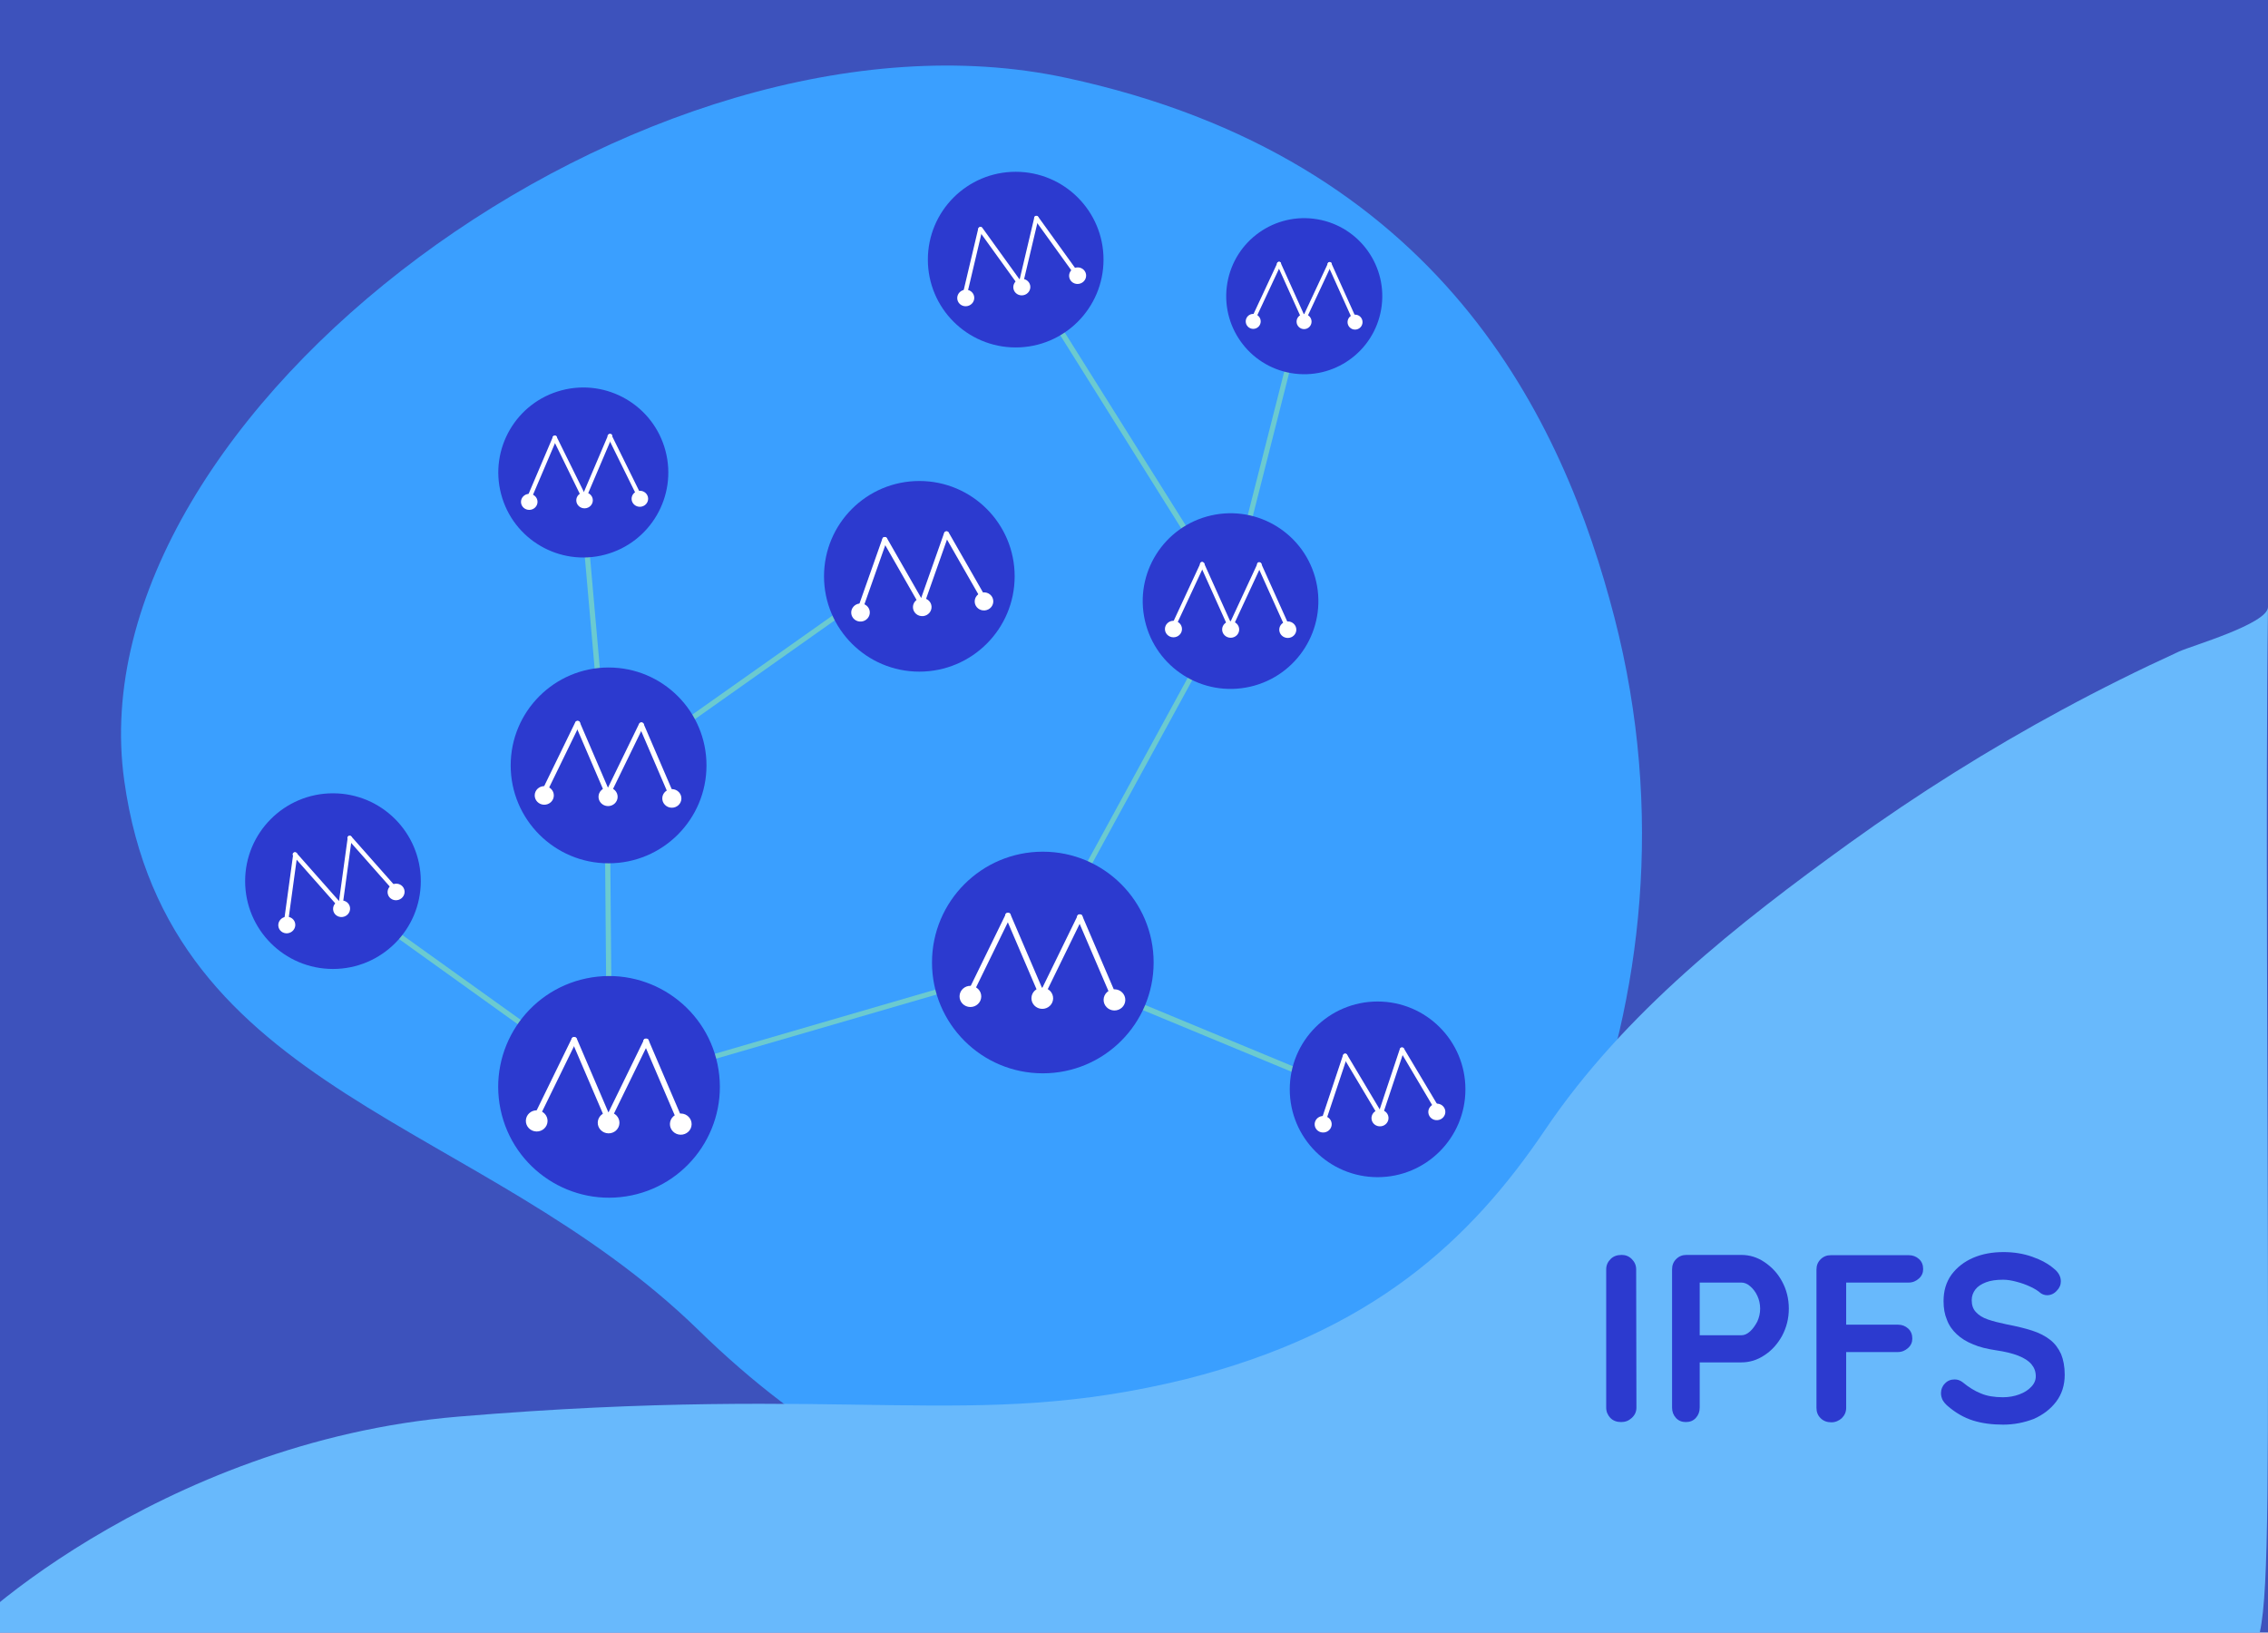 <?xml version="1.0" encoding="utf-8"?>
<!-- Generator: Adobe Illustrator 23.1.1, SVG Export Plug-In . SVG Version: 6.00 Build 0)  -->
<svg version="1.1" id="Layer_1" xmlns="http://www.w3.org/2000/svg" xmlns:xlink="http://www.w3.org/1999/xlink" x="0px" y="0px"
	 viewBox="0 0 878 632" style="enable-background:new 0 0 878 632;" xml:space="preserve">
<style type="text/css">
	.st0{fill:#3D52BC;}
	.st1{fill:#3A9FFF;}
	.st2{fill:#68B9FC;}
	.st3{fill:#2C3ACF;}
	.st4{fill:#6BCAD0;}
	.st5{fill:#FFFFFF;}
</style>
<g id="bg">
	<g>
		<rect x="-11" class="st0" width="890.7" height="632"/>
	</g>
	<g>
		<path class="st1" d="M48.1,302.2c17,122.1,137.8,130.3,222.3,212.7c84.4,82.4,174.8,94.7,246.7,54.3
			c72-40.4,146.8-179.4,107.9-330.1c-19.7-76.3-66.9-177.8-212.4-209C250.6-4.7,28.2,159.6,48.1,302.2z"/>
	</g>
	<g>
		<path class="st2" d="M459,533.9c72-18.2,110.1-53.5,139.2-96.6c30.5-45.2,74.8-79.9,117.6-110.8c26.5-19.1,54.1-36.4,82.6-51.8
			c14.8-8,29.9-15.5,45.2-22.5c4.8-2.2,34.3-10.7,34.4-17.2c-1,73.4,0,192.9,0,289.3c0,174.7-3.1,93.1-43.9,116.1H-20
			c-0.2-6.2,81.6-82.3,197.4-92C331.2,535.5,376,554.3,459,533.9z"/>
	</g>
	<g>
		<path class="st3" d="M633.5,544.9c0,1.6-0.6,2.9-1.8,4s-2.5,1.6-4.1,1.6c-1.7,0-3.1-0.5-4.2-1.6c-1-1.1-1.6-2.4-1.6-4v-53.5
			c0-1.6,0.6-2.9,1.7-4c1.1-1.1,2.5-1.6,4.3-1.6c1.5,0,2.8,0.5,3.9,1.6c1.1,1.1,1.7,2.4,1.7,4L633.5,544.9L633.5,544.9z"/>
		<path class="st3" d="M674.1,485.8c3.2,0,6.2,0.9,9,2.8s5.1,4.3,6.8,7.5c1.7,3.1,2.6,6.7,2.6,10.5s-0.9,7.3-2.6,10.5
			c-1.7,3.1-4,5.7-6.8,7.5c-2.8,1.9-5.8,2.8-9,2.8h-17l0.9-1.7v19.2c0,1.6-0.5,2.9-1.5,4s-2.3,1.6-3.9,1.6c-1.5,0-2.8-0.5-3.8-1.6
			s-1.5-2.4-1.5-4v-53.5c0-1.6,0.5-2.9,1.6-4s2.4-1.6,4-1.6L674.1,485.8L674.1,485.8z M674.1,516.9c1.2,0,2.3-0.5,3.4-1.5
			c1.1-1,2-2.3,2.8-3.8c0.7-1.6,1.1-3.2,1.1-5s-0.4-3.5-1.1-5c-0.7-1.5-1.7-2.8-2.8-3.7c-1.1-1-2.3-1.4-3.4-1.4h-17.2l1.1-1.7v23.6
			l-1-1.5H674.1z"/>
		<path class="st3" d="M709,550.6c-1.7,0-3.1-0.5-4.2-1.6c-1.1-1.1-1.6-2.4-1.6-4v-53.5c0-1.6,0.5-2.9,1.6-4s2.4-1.6,4-1.6h30.1
			c1.6,0,2.9,0.5,4,1.5s1.6,2.3,1.6,3.9c0,1.4-0.5,2.6-1.6,3.6s-2.4,1.6-4,1.6h-25l0.8-1.1V514l-0.6-1.2h20.6c1.6,0,2.9,0.5,4,1.5
			s1.6,2.3,1.6,3.9c0,1.4-0.5,2.6-1.6,3.6s-2.4,1.6-4,1.6h-20.8l0.8-0.8V545c0,1.6-0.6,2.9-1.7,4C711.9,550,710.5,550.6,709,550.6z"
			/>
		<path class="st3" d="M775.5,551.5c-4.3,0-8.2-0.5-11.7-1.6s-6.8-3-9.9-5.7c-0.8-0.7-1.4-1.4-1.9-2.3c-0.4-0.9-0.6-1.7-0.6-2.6
			c0-1.4,0.5-2.7,1.5-3.7c1-1.1,2.3-1.6,3.8-1.6c1.2,0,2.2,0.4,3.1,1.1c2.3,1.9,4.7,3.4,7,4.3c2.3,1,5.2,1.5,8.6,1.5
			c2.3,0,4.4-0.4,6.3-1.1s3.5-1.7,4.6-2.9c1.2-1.2,1.8-2.6,1.8-4.1c0-1.9-0.6-3.4-1.7-4.7s-2.8-2.4-5.1-3.3
			c-2.3-0.9-5.2-1.6-8.7-2.1c-3.3-0.5-6.3-1.2-8.8-2.3c-2.5-1-4.6-2.3-6.3-3.9c-1.7-1.6-3-3.4-3.8-5.6c-0.9-2.1-1.3-4.5-1.3-7.2
			c0-4,1-7.4,3.1-10.3c2.1-2.8,4.9-5,8.4-6.5s7.4-2.2,11.7-2.2c4,0,7.7,0.6,11.1,1.8c3.4,1.2,6.2,2.7,8.4,4.6
			c1.8,1.4,2.7,3.1,2.7,4.9c0,1.4-0.5,2.6-1.6,3.7c-1,1.1-2.3,1.7-3.7,1.7c-0.9,0-1.8-0.3-2.5-0.8c-1-0.9-2.3-1.7-4-2.5
			s-3.4-1.4-5.3-1.9c-1.8-0.5-3.6-0.8-5.2-0.8c-2.7,0-4.9,0.3-6.7,1s-3.2,1.6-4.1,2.8c-0.9,1.2-1.4,2.5-1.4,4.1
			c0,1.9,0.5,3.4,1.6,4.6s2.6,2.2,4.7,2.9c2,0.7,4.5,1.3,7.3,1.9c3.7,0.7,7,1.5,9.8,2.4s5.1,2.1,7,3.6c1.8,1.4,3.2,3.3,4.2,5.5
			c0.9,2.2,1.4,4.9,1.4,8c0,4-1.1,7.5-3.3,10.4s-5.1,5.1-8.7,6.7C783.6,550.7,779.7,551.5,775.5,551.5z"/>
	</g>
</g>
<g id="ipfs">
	<g>
		<path class="st4" d="M235.9,421.7c-0.2,0-0.4-0.1-0.6-0.2L132,347.4c-0.4-0.3-0.6-0.9-0.2-1.4c0.3-0.4,0.9-0.6,1.4-0.2l103.4,74.1
			c0.4,0.3,0.6,0.9,0.2,1.4C236.6,421.6,236.3,421.7,235.9,421.7z"/>
	</g>
	<g>
		<path class="st4" d="M235,422.1l-1-120.7c0-0.6,0.4-1,1-1l0,0c0.5,0,1,0.4,1,1l1,118.1l163.6-47.6c0.5-0.2,1.1,0.2,1.2,0.7
			c0.2,0.5-0.2,1.1-0.7,1.2L235,422.1z"/>
	</g>
	<g>
		<path class="st4" d="M534.9,429.3c-0.1,0-0.3,0-0.4-0.1l-134.1-55.6c0,0,0,0-0.1,0s-0.2-0.1-0.3-0.2l0,0c-0.1-0.1-0.2-0.2-0.2-0.4
			l0,0l0,0c0-0.1-0.1-0.3,0-0.4l0,0c0-0.1,0-0.2,0.1-0.3c0,0,0,0,0-0.1l75.6-138.6l-82.9-132.3c-0.3-0.5-0.2-1.1,0.3-1.4
			s1.1-0.2,1.4,0.3l81.1,129.3l28.3-111.4c0.1-0.5,0.7-0.9,1.2-0.7c0.5,0.1,0.9,0.7,0.7,1.2l-28.5,112.3c-0.1,0.3-0.2,0.5-0.4,0.6
			l1.2,1.9l-0.3,0.5L402.2,372l133.1,55.2c0.5,0.2,0.8,0.8,0.5,1.3C535.7,429.1,535.3,429.3,534.9,429.3z"/>
	</g>
	<g>
		<path class="st4" d="M234.1,303.1L223.7,185c0-0.6,0.4-1,0.9-1.1c0.6,0,1,0.4,1.1,0.9l10.1,114.6l123.4-87.2
			c0.5-0.3,1.1-0.2,1.4,0.2c0.3,0.5,0.2,1.1-0.2,1.4L234.1,303.1z"/>
	</g>
	<g id="logo_10_">
		<g>
			<g>
				<g>
					
						<ellipse transform="matrix(0.979 -0.204 0.204 0.979 -80.898 56.983)" class="st3" cx="235.8" cy="420.7" rx="42.9" ry="42.9"/>
				</g>
			</g>
		</g>
		<g>
			<g>
				<g>
					<g>
						<g>
							<path class="st5" d="M262.3,434.3l-13.2-30.8c-0.2-0.5,0-1.2,0.6-1.4c0.5-0.2,1.2,0,1.4,0.6l13.2,30.8c0.2,0.5,0,1.2-0.6,1.4
								c-0.1,0-0.3,0.1-0.4,0.1C262.9,435,262.5,434.7,262.3,434.3z"/>
						</g>
					</g>
				</g>
				<g>
					<g>
						<g>
							<path class="st5" d="M235,434.2c-0.6-0.2-0.7-0.9-0.5-1.4l14.7-30.1c0.2-0.6,0.9-0.7,1.4-0.5c0.6,0.2,0.7,0.9,0.5,1.4
								l-14.7,30.1c-0.1,0.5-0.5,0.7-1,0.6C235.4,434.4,235.2,434.3,235,434.2z"/>
						</g>
					</g>
				</g>
				<g>
					<g>
						<g>
							<path class="st5" d="M234.5,433.7l-13.2-30.8c-0.2-0.5,0-1.2,0.6-1.4c0.5-0.2,1.2,0,1.4,0.6l13.2,30.8c0.2,0.5,0,1.2-0.6,1.4
								c-0.1,0-0.3,0.1-0.4,0.1C235.1,434.3,234.6,434.1,234.5,433.7z"/>
						</g>
					</g>
				</g>
				<g>
					<g>
						<g>
							<path class="st5" d="M207.1,433.6c-0.6-0.2-0.7-0.9-0.5-1.4l14.7-30.1c0.2-0.6,0.9-0.7,1.4-0.5c0.6,0.2,0.7,0.9,0.5,1.4
								l-14.7,30.1c-0.1,0.5-0.5,0.7-1,0.6C207.5,433.7,207.4,433.6,207.1,433.6z"/>
						</g>
					</g>
				</g>
			</g>
			<g>
				<g>
					<g>
						
							<ellipse transform="matrix(2.308089e-02 -1 1 2.308089e-02 -177.833 688.517)" class="st5" cx="263.4" cy="435.3" rx="4.1" ry="4.2"/>
					</g>
				</g>
			</g>
			<g>
				<g>
					<g>
						
							<ellipse transform="matrix(2.308089e-02 -1 1 2.308089e-02 -204.529 660.004)" class="st5" cx="235.4" cy="434.7" rx="4.1" ry="4.2"/>
					</g>
				</g>
			</g>
			<g>
				<g>
					<g>
						
							<ellipse transform="matrix(2.308089e-02 -1 1 2.308089e-02 -231.018 631.502)" class="st5" cx="207.6" cy="434" rx="4.1" ry="4.2"/>
					</g>
				</g>
			</g>
		</g>
	</g>
	<g id="logo_9_">
		<g>
			<g>
				<g>
					<ellipse class="st3" cx="403.7" cy="372.6" rx="42.9" ry="42.9"/>
				</g>
			</g>
		</g>
		<g>
			<g>
				<g>
					<g>
						<g>
							<path class="st5" d="M430.2,386.2L417,355.4c-0.2-0.5,0-1.2,0.6-1.4c0.5-0.2,1.2,0,1.4,0.6l13.2,30.8c0.2,0.5,0,1.2-0.6,1.4
								c-0.1,0-0.3,0.1-0.4,0.1C430.8,386.9,430.4,386.6,430.2,386.2z"/>
						</g>
					</g>
				</g>
				<g>
					<g>
						<g>
							<path class="st5" d="M402.9,386.1c-0.6-0.2-0.7-0.9-0.5-1.4l14.7-30.1c0.2-0.6,0.9-0.7,1.4-0.5c0.6,0.2,0.7,0.9,0.5,1.4
								l-14.7,30.1c-0.1,0.5-0.5,0.7-1,0.6C403.3,386.3,403.2,386.2,402.9,386.1z"/>
						</g>
					</g>
				</g>
				<g>
					<g>
						<g>
							<path class="st5" d="M402.4,385.6l-13.2-30.8c-0.2-0.5,0-1.2,0.6-1.4c0.5-0.2,1.2,0,1.4,0.6l13.2,30.8c0.2,0.5,0,1.2-0.6,1.4
								c-0.1,0-0.3,0.1-0.4,0.1C403.1,386.2,402.6,386,402.4,385.6z"/>
						</g>
					</g>
				</g>
				<g>
					<g>
						<g>
							<path class="st5" d="M375.1,385.5c-0.6-0.2-0.7-0.9-0.5-1.4l14.7-30.1c0.2-0.6,0.9-0.7,1.4-0.5c0.6,0.2,0.7,0.9,0.5,1.4
								L376.5,385c-0.1,0.5-0.5,0.7-1,0.6C375.4,385.6,375.3,385.5,375.1,385.5z"/>
						</g>
					</g>
				</g>
			</g>
			<g>
				<g>
					<g>
						
							<ellipse transform="matrix(2.308089e-02 -1 1 2.308089e-02 34.28 809.435)" class="st5" cx="431.3" cy="387.2" rx="4.1" ry="4.2"/>
					</g>
				</g>
			</g>
			<g>
				<g>
					<g>
						
							<ellipse transform="matrix(2.308089e-02 -1 1 2.308089e-02 7.584 780.922)" class="st5" cx="403.4" cy="386.6" rx="4.1" ry="4.2"/>
					</g>
				</g>
			</g>
			<g>
				<g>
					<g>
						
							<ellipse transform="matrix(2.308089e-02 -1 1 2.308089e-02 -18.803 752.325)" class="st5" cx="375.5" cy="385.8" rx="4.1" ry="4.2"/>
					</g>
				</g>
			</g>
		</g>
	</g>
	<g id="logo_8_">
		<g>
			<g>
				<g>
					<ellipse class="st3" cx="355.9" cy="223.1" rx="36.9" ry="36.9"/>
				</g>
			</g>
		</g>
		<g>
			<g>
				<g>
					<g>
						<g>
							<path class="st5" d="M379.9,232.1l-14.3-25c-0.2-0.4-0.1-1,0.4-1.3c0.4-0.2,1-0.1,1.3,0.4l14.3,25c0.2,0.4,0.1,1-0.4,1.3
								c-0.1,0-0.3,0.1-0.3,0.1C380.4,232.6,380.1,232.4,379.9,232.1z"/>
						</g>
					</g>
				</g>
				<g>
					<g>
						<g>
							<path class="st5" d="M356.5,234.7c-0.5-0.1-0.7-0.7-0.6-1.2l9.6-27.2c0.1-0.5,0.7-0.7,1.2-0.6c0.5,0.1,0.7,0.7,0.6,1.2
								l-9.6,27.2c-0.1,0.4-0.4,0.6-0.8,0.6C356.8,234.8,356.7,234.7,356.5,234.7z"/>
						</g>
					</g>
				</g>
				<g>
					<g>
						<g>
							<path class="st5" d="M356,234.3l-14.3-25c-0.2-0.4-0.1-1,0.4-1.3c0.4-0.2,1-0.1,1.3,0.4l14.3,25c0.2,0.4,0.1,1-0.4,1.3
								c-0.1,0-0.3,0.1-0.3,0.1C356.6,234.7,356.2,234.6,356,234.3z"/>
						</g>
					</g>
				</g>
				<g>
					<g>
						<g>
							<path class="st5" d="M332.6,236.9c-0.5-0.1-0.7-0.7-0.6-1.2l9.6-27.2c0.1-0.5,0.7-0.7,1.2-0.6c0.5,0.1,0.7,0.7,0.6,1.2
								l-9.6,27.2c-0.1,0.4-0.4,0.6-0.8,0.6C332.9,236.9,332.8,236.9,332.6,236.9z"/>
						</g>
					</g>
				</g>
			</g>
			<g>
				<g>
					<g>
						
							<ellipse transform="matrix(0.996 -9.018096e-02 9.018096e-02 0.996 -19.441 35.297)" class="st5" cx="380.9" cy="232.8" rx="3.6" ry="3.5"/>
					</g>
				</g>
			</g>
			<g>
				<g>
					<g>
						
							<ellipse transform="matrix(0.996 -9.018096e-02 9.018096e-02 0.996 -19.737 33.151)" class="st5" cx="357" cy="235" rx="3.6" ry="3.5"/>
					</g>
				</g>
			</g>
			<g>
				<g>
					<g>
						
							<ellipse transform="matrix(0.996 -9.018096e-02 9.018096e-02 0.996 -20.024 31.005)" class="st5" cx="333.1" cy="237.1" rx="3.6" ry="3.5"/>
					</g>
				</g>
			</g>
		</g>
	</g>
	<g id="logo_7_">
		<g>
			<g>
				<g>
					
						<ellipse transform="matrix(0.967 -0.255 0.255 0.967 -39.175 63.624)" class="st3" cx="225.8" cy="182.9" rx="32.9" ry="32.9"/>
				</g>
			</g>
		</g>
		<g>
			<g>
				<g>
					<g>
						<g>
							<path class="st5" d="M246.7,192.3l-11.4-23.1c-0.2-0.4-0.1-0.9,0.4-1.1c0.4-0.2,0.9-0.1,1.1,0.4l11.4,23.1
								c0.2,0.4,0.1,0.9-0.4,1.1c-0.1,0-0.2,0.1-0.3,0.1C247.2,192.8,246.9,192.6,246.7,192.3z"/>
						</g>
					</g>
				</g>
				<g>
					<g>
						<g>
							<path class="st5" d="M225.8,193.3c-0.5-0.1-0.6-0.7-0.5-1.1l10.1-23.7c0.1-0.5,0.7-0.6,1.1-0.5c0.5,0.1,0.6,0.7,0.5,1.1
								l-10.1,23.7c-0.1,0.4-0.4,0.5-0.7,0.5C226,193.4,225.9,193.4,225.8,193.3z"/>
						</g>
					</g>
				</g>
				<g>
					<g>
						<g>
							<path class="st5" d="M225.3,192.9L214,169.8c-0.2-0.4-0.1-0.9,0.4-1.1c0.4-0.2,0.9-0.1,1.1,0.4l11.4,23.1
								c0.2,0.4,0.1,0.9-0.4,1.1c-0.1,0-0.2,0.1-0.3,0.1C225.9,193.4,225.5,193.2,225.3,192.9z"/>
						</g>
					</g>
				</g>
				<g>
					<g>
						<g>
							<path class="st5" d="M204.4,194c-0.5-0.1-0.6-0.7-0.5-1.1l10.1-23.7c0.1-0.5,0.7-0.6,1.1-0.5c0.5,0.1,0.6,0.7,0.5,1.1
								l-10.1,23.7c-0.1,0.4-0.4,0.5-0.7,0.5C204.6,194,204.5,194,204.4,194z"/>
						</g>
					</g>
				</g>
			</g>
			<g>
				<g>
					<g>
						
							<ellipse transform="matrix(1 -2.922564e-02 2.922564e-02 1 -5.535 7.319)" class="st5" cx="247.6" cy="193" rx="3.2" ry="3.1"/>
					</g>
				</g>
			</g>
			<g>
				<g>
					<g>
						
							<ellipse transform="matrix(1 -2.922564e-02 2.922564e-02 1 -5.562 6.694)" class="st5" cx="226.2" cy="193.6" rx="3.2" ry="3.1"/>
					</g>
				</g>
			</g>
			<g>
				<g>
					<g>
						
							<ellipse transform="matrix(1 -2.922564e-02 2.922564e-02 1 -5.588 6.069)" class="st5" cx="204.8" cy="194.2" rx="3.2" ry="3.1"/>
					</g>
				</g>
			</g>
		</g>
	</g>
	<g id="logo_6_">
		<g>
			<g>
				<g>
					<ellipse class="st3" cx="235.6" cy="296.3" rx="37.9" ry="37.9"/>
				</g>
			</g>
		</g>
		<g>
			<g>
				<g>
					<g>
						<g>
							<path class="st5" d="M259.1,308.3l-11.7-27.2c-0.2-0.4,0-1.1,0.5-1.3c0.4-0.2,1.1,0,1.3,0.5l11.7,27.2c0.2,0.4,0,1.1-0.5,1.3
								c-0.1,0-0.3,0.1-0.4,0.1C259.6,308.9,259.3,308.6,259.1,308.3z"/>
						</g>
					</g>
				</g>
				<g>
					<g>
						<g>
							<path class="st5" d="M234.9,308.2c-0.5-0.2-0.7-0.8-0.5-1.3l13-26.7c0.2-0.5,0.8-0.7,1.3-0.5s0.7,0.8,0.5,1.3l-13,26.7
								c-0.1,0.4-0.5,0.6-0.8,0.6C235.2,308.3,235.1,308.3,234.9,308.2z"/>
						</g>
					</g>
				</g>
				<g>
					<g>
						<g>
							<path class="st5" d="M234.4,307.7l-11.7-27.2c-0.2-0.4,0-1.1,0.5-1.3c0.4-0.2,1.1,0,1.3,0.5l11.7,27.2c0.2,0.4,0,1.1-0.5,1.3
								c-0.1,0-0.3,0.1-0.4,0.1C235,308.3,234.6,308.1,234.4,307.7z"/>
						</g>
					</g>
				</g>
				<g>
					<g>
						<g>
							<path class="st5" d="M210.2,307.6c-0.5-0.2-0.7-0.8-0.5-1.3l13-26.7c0.2-0.5,0.8-0.7,1.3-0.5s0.7,0.8,0.5,1.3l-13,26.7
								c-0.1,0.4-0.5,0.6-0.8,0.6C210.6,307.8,210.5,307.7,210.2,307.6z"/>
						</g>
					</g>
				</g>
			</g>
			<g>
				<g>
					<g>
						
							<ellipse transform="matrix(2.308089e-02 -1 1 2.308089e-02 -55.114 561.943)" class="st5" cx="260" cy="309.2" rx="3.6" ry="3.7"/>
					</g>
				</g>
			</g>
			<g>
				<g>
					<g>
						
							<ellipse transform="matrix(2.308089e-02 -1 1 2.308089e-02 -78.532 536.729)" class="st5" cx="235.4" cy="308.5" rx="3.6" ry="3.7"/>
					</g>
				</g>
			</g>
			<g>
				<g>
					<g>
						
							<ellipse transform="matrix(2.308089e-02 -1 1 2.308089e-02 -102.06 511.415)" class="st5" cx="210.6" cy="307.9" rx="3.6" ry="3.7"/>
					</g>
				</g>
			</g>
		</g>
	</g>
	<g id="logo_5_">
		<g>
			<g>
				<g>
					<ellipse class="st3" cx="128.9" cy="341.1" rx="34" ry="34"/>
				</g>
			</g>
		</g>
		<g>
			<g>
				<g>
					<g>
						<g>
							<path class="st5" d="M152.3,344.8l-17.6-19.9c-0.3-0.3-0.3-0.9,0.1-1.2c0.3-0.3,0.9-0.3,1.2,0.1l17.6,19.9
								c0.3,0.3,0.3,0.9-0.1,1.2c-0.1,0-0.2,0.1-0.3,0.2C152.9,345.1,152.5,345,152.3,344.8z"/>
						</g>
					</g>
				</g>
				<g>
					<g>
						<g>
							<path class="st5" d="M131.7,351.5c-0.5,0-0.8-0.5-0.7-0.9l3.6-26.3c0-0.5,0.5-0.8,0.9-0.7c0.5,0,0.8,0.5,0.7,0.9l-3.6,26.3
								c0,0.4-0.2,0.6-0.6,0.7C132,351.5,131.9,351.5,131.7,351.5z"/>
						</g>
					</g>
				</g>
				<g>
					<g>
						<g>
							<path class="st5" d="M131.1,351.2l-17.6-19.9c-0.3-0.3-0.3-0.9,0.1-1.2c0.3-0.3,0.9-0.3,1.2,0.1l17.6,19.9
								c0.3,0.3,0.3,0.9-0.1,1.2c-0.1,0-0.2,0.1-0.3,0.2C131.8,351.5,131.4,351.5,131.1,351.2z"/>
						</g>
					</g>
				</g>
				<g>
					<g>
						<g>
							<path class="st5" d="M110.6,357.9c-0.5,0-0.8-0.5-0.7-0.9l3.6-26.3c0-0.5,0.5-0.8,0.9-0.7c0.5,0,0.8,0.5,0.7,0.9l-3.6,26.3
								c0,0.4-0.2,0.6-0.6,0.7C110.9,357.9,110.8,357.9,110.6,357.9z"/>
						</g>
					</g>
				</g>
			</g>
			<g>
				<g>
					<g>
						
							<ellipse transform="matrix(0.957 -0.291 0.291 0.957 -93.824 59.544)" class="st5" cx="153.3" cy="345.2" rx="3.3" ry="3.2"/>
					</g>
				</g>
			</g>
			<g>
				<g>
					<g>
						
							<ellipse transform="matrix(0.957 -0.291 0.291 0.957 -96.624 53.689)" class="st5" cx="132.2" cy="351.7" rx="3.3" ry="3.2"/>
					</g>
				</g>
			</g>
			<g>
				<g>
					<g>
						<ellipse transform="matrix(0.957 -0.291 0.291 0.957 -99.38 47.788)" class="st5" cx="111" cy="358" rx="3.3" ry="3.2"/>
					</g>
				</g>
			</g>
		</g>
	</g>
	<g id="logo_4_">
		<g>
			<g>
				<g>
					<ellipse class="st3" cx="393.2" cy="100.5" rx="34" ry="34"/>
				</g>
			</g>
		</g>
		<g>
			<g>
				<g>
					<g>
						<g>
							<path class="st5" d="M416,106.4l-15.5-21.5c-0.3-0.4-0.2-0.9,0.2-1.2c0.4-0.3,0.9-0.2,1.2,0.2l15.5,21.5
								c0.3,0.4,0.2,0.9-0.2,1.2c-0.1,0-0.2,0.1-0.3,0.1C416.6,106.8,416.3,106.6,416,106.4z"/>
						</g>
					</g>
				</g>
				<g>
					<g>
						<g>
							<path class="st5" d="M394.9,111c-0.5-0.1-0.7-0.6-0.6-1l6.1-25.8c0.1-0.5,0.6-0.7,1-0.6c0.5,0.1,0.7,0.6,0.6,1l-6.1,25.8
								c0,0.4-0.3,0.6-0.6,0.7C395.2,111.1,395.1,111,394.9,111z"/>
						</g>
					</g>
				</g>
				<g>
					<g>
						<g>
							<path class="st5" d="M394.4,110.7l-15.5-21.5c-0.3-0.4-0.2-0.9,0.2-1.2c0.4-0.3,0.9-0.2,1.2,0.2l15.5,21.5
								c0.3,0.4,0.2,0.9-0.2,1.2c-0.1,0-0.2,0.1-0.3,0.1C395,111.1,394.6,111,394.4,110.7z"/>
						</g>
					</g>
				</g>
				<g>
					<g>
						<g>
							<path class="st5" d="M373.2,115.3c-0.5-0.1-0.7-0.6-0.6-1l6.1-25.8c0.1-0.5,0.6-0.7,1-0.6c0.5,0.1,0.7,0.6,0.6,1l-6.1,25.8
								c0,0.4-0.3,0.6-0.6,0.7C373.5,115.4,373.4,115.4,373.2,115.3z"/>
						</g>
					</g>
				</g>
			</g>
			<g>
				<g>
					<g>
						
							<ellipse transform="matrix(0.981 -0.196 0.196 0.981 -12.856 83.585)" class="st5" cx="417" cy="106.9" rx="3.3" ry="3.2"/>
					</g>
				</g>
			</g>
			<g>
				<g>
					<g>
						
							<ellipse transform="matrix(0.981 -0.196 0.196 0.981 -14.13 79.45)" class="st5" cx="395.4" cy="111.3" rx="3.3" ry="3.2"/>
					</g>
				</g>
			</g>
			<g>
				<g>
					<g>
						
							<ellipse transform="matrix(0.981 -0.196 0.196 0.981 -15.371 75.287)" class="st5" cx="373.7" cy="115.5" rx="3.3" ry="3.2"/>
					</g>
				</g>
			</g>
		</g>
	</g>
	<g id="logo_3_">
		<g>
			<g>
				<g>
					<ellipse class="st3" cx="533.3" cy="421.7" rx="34" ry="34"/>
				</g>
			</g>
		</g>
		<g>
			<g>
				<g>
					<g>
						<g>
							<path class="st5" d="M555.5,429.6L542,406.8c-0.2-0.4-0.1-0.9,0.3-1.2c0.4-0.2,0.9-0.1,1.2,0.3l13.6,22.8
								c0.2,0.4,0.1,0.9-0.3,1.2c-0.1,0-0.2,0.1-0.3,0.1C556.1,430,555.7,429.9,555.5,429.6z"/>
						</g>
					</g>
				</g>
				<g>
					<g>
						<g>
							<path class="st5" d="M534.1,432.4c-0.5-0.1-0.7-0.7-0.6-1.1l8.4-25.2c0.1-0.5,0.7-0.7,1.1-0.6c0.5,0.1,0.7,0.7,0.6,1.1
								l-8.4,25.2c0,0.4-0.3,0.6-0.7,0.6C534.4,432.4,534.3,432.4,534.1,432.4z"/>
						</g>
					</g>
				</g>
				<g>
					<g>
						<g>
							<path class="st5" d="M533.6,432L520,409.2c-0.2-0.4-0.1-0.9,0.3-1.2c0.4-0.2,0.9-0.1,1.2,0.3l13.6,22.8
								c0.2,0.4,0.1,0.9-0.3,1.2c-0.1,0-0.2,0.1-0.3,0.1C534.2,432.4,533.8,432.3,533.6,432z"/>
						</g>
					</g>
				</g>
				<g>
					<g>
						<g>
							<path class="st5" d="M512.1,434.8c-0.5-0.1-0.7-0.7-0.6-1.1l8.4-25.2c0.1-0.5,0.7-0.7,1.1-0.6c0.5,0.1,0.7,0.7,0.6,1.1
								l-8.4,25.2c0,0.4-0.3,0.6-0.7,0.6C512.4,434.8,512.3,434.8,512.1,434.8z"/>
						</g>
					</g>
				</g>
			</g>
			<g>
				<g>
					<g>
						
							<ellipse transform="matrix(0.994 -0.108 0.108 0.994 -43.389 62.921)" class="st5" cx="556.5" cy="430.2" rx="3.3" ry="3.2"/>
					</g>
				</g>
			</g>
			<g>
				<g>
					<g>
						
							<ellipse transform="matrix(0.994 -0.108 0.108 0.994 -43.78 60.548)" class="st5" cx="534.5" cy="432.6" rx="3.3" ry="3.2"/>
					</g>
				</g>
			</g>
			<g>
				<g>
					<g>
						
							<ellipse transform="matrix(0.994 -0.108 0.108 0.994 -44.17 58.176)" class="st5" cx="512.5" cy="435" rx="3.3" ry="3.2"/>
					</g>
				</g>
			</g>
		</g>
	</g>
	<g id="logo_2_">
		<g>
			<g>
				<g>
					<ellipse transform="matrix(0.975 -0.222 0.222 0.975 -39.772 111.569)" class="st3" cx="476.4" cy="232.7" rx="34" ry="34"/>
				</g>
			</g>
		</g>
		<g>
			<g>
				<g>
					<g>
						<g>
							<path class="st5" d="M497.6,243l-10.9-24.2c-0.2-0.4,0-0.9,0.4-1.1c0.4-0.2,0.9,0,1.1,0.4l10.9,24.2c0.2,0.4,0,0.9-0.4,1.1
								c-0.1,0-0.2,0.1-0.3,0.1C498.1,243.5,497.8,243.4,497.6,243z"/>
						</g>
					</g>
				</g>
				<g>
					<g>
						<g>
							<path class="st5" d="M476,243.4c-0.5-0.2-0.6-0.7-0.4-1.1l11.2-24.1c0.2-0.5,0.7-0.6,1.1-0.4c0.5,0.2,0.6,0.7,0.4,1.1
								L477.1,243c-0.1,0.4-0.4,0.5-0.8,0.5C476.3,243.5,476.2,243.4,476,243.4z"/>
						</g>
					</g>
				</g>
				<g>
					<g>
						<g>
							<path class="st5" d="M475.5,242.9l-10.9-24.2c-0.2-0.4,0-0.9,0.4-1.1c0.4-0.2,0.9,0,1.1,0.4l10.9,24.2c0.2,0.4,0,0.9-0.4,1.1
								c-0.1,0-0.2,0.1-0.3,0.1C476.1,243.4,475.7,243.3,475.5,242.9z"/>
						</g>
					</g>
				</g>
				<g>
					<g>
						<g>
							<path class="st5" d="M453.9,243.3c-0.5-0.2-0.6-0.7-0.4-1.1l11.2-24.1c0.2-0.5,0.7-0.6,1.1-0.4c0.5,0.2,0.6,0.7,0.4,1.1
								l-11.2,24c-0.1,0.4-0.4,0.5-0.8,0.5C454.2,243.4,454.1,243.3,453.9,243.3z"/>
						</g>
					</g>
				</g>
			</g>
			<g>
				<g>
					<g>
						
							<ellipse transform="matrix(4.717662e-03 -1 1 4.717662e-03 252.385 741.11)" class="st5" cx="498.5" cy="243.8" rx="3.2" ry="3.3"/>
					</g>
				</g>
			</g>
			<g>
				<g>
					<g>
						
							<ellipse transform="matrix(4.717662e-03 -1 1 4.717662e-03 230.474 718.936)" class="st5" cx="476.4" cy="243.7" rx="3.2" ry="3.3"/>
					</g>
				</g>
			</g>
			<g>
				<g>
					<g>
						
							<ellipse transform="matrix(4.717662e-03 -1 1 4.717662e-03 208.632 696.663)" class="st5" cx="454.3" cy="243.5" rx="3.2" ry="3.3"/>
					</g>
				</g>
			</g>
		</g>
	</g>
	<g id="logo_1_">
		<g>
			<g>
				<g>
					
						<ellipse transform="matrix(0.168 -0.986 0.986 0.168 306.891 593.205)" class="st3" cx="504.9" cy="114.8" rx="30.2" ry="30.2"/>
				</g>
			</g>
		</g>
		<g>
			<g>
				<g>
					<g>
						<g>
							<path class="st5" d="M523.7,124l-9.7-21.5c-0.2-0.4,0-0.8,0.4-1s0.8,0,1,0.4l9.7,21.5c0.2,0.4,0,0.8-0.4,1
								c-0.1,0-0.2,0.1-0.3,0.1C524.2,124.5,523.9,124.3,523.7,124z"/>
						</g>
					</g>
				</g>
				<g>
					<g>
						<g>
							<path class="st5" d="M504.5,124.3c-0.4-0.1-0.5-0.7-0.4-1l10-21.4c0.1-0.4,0.7-0.5,1-0.4c0.4,0.1,0.5,0.7,0.4,1l-10,21.4
								c-0.1,0.3-0.4,0.5-0.7,0.5C504.8,124.4,504.7,124.3,504.5,124.3z"/>
						</g>
					</g>
				</g>
				<g>
					<g>
						<g>
							<path class="st5" d="M504.1,123.9l-9.7-21.5c-0.2-0.4,0-0.8,0.4-1s0.8,0,1,0.4l9.7,21.5c0.2,0.4,0,0.8-0.4,1
								c-0.1,0-0.2,0.1-0.3,0.1C504.6,124.3,504.2,124.2,504.1,123.9z"/>
						</g>
					</g>
				</g>
				<g>
					<g>
						<g>
							<path class="st5" d="M484.9,124.2c-0.4-0.1-0.5-0.7-0.4-1l10-21.4c0.1-0.4,0.7-0.5,1-0.4c0.4,0.1,0.5,0.7,0.4,1l-10,21.4
								c-0.1,0.3-0.4,0.5-0.7,0.5C485.1,124.3,485,124.2,484.9,124.2z"/>
						</g>
					</g>
				</g>
			</g>
			<g>
				<g>
					<g>
						
							<ellipse transform="matrix(4.717641e-03 -1 1 4.717641e-03 397.398 648.609)" class="st5" cx="524.5" cy="124.7" rx="2.9" ry="2.9"/>
					</g>
				</g>
			</g>
			<g>
				<g>
					<g>
						
							<ellipse transform="matrix(4.717728e-03 -1 1 4.717728e-03 377.956 628.818)" class="st5" cx="504.9" cy="124.5" rx="2.9" ry="2.9"/>
					</g>
				</g>
			</g>
			<g>
				<g>
					<g>
						
							<ellipse transform="matrix(4.717620e-03 -1 1 4.717620e-03 358.463 609.027)" class="st5" cx="485.2" cy="124.4" rx="2.9" ry="2.9"/>
					</g>
				</g>
			</g>
		</g>
	</g>
</g>
</svg>

